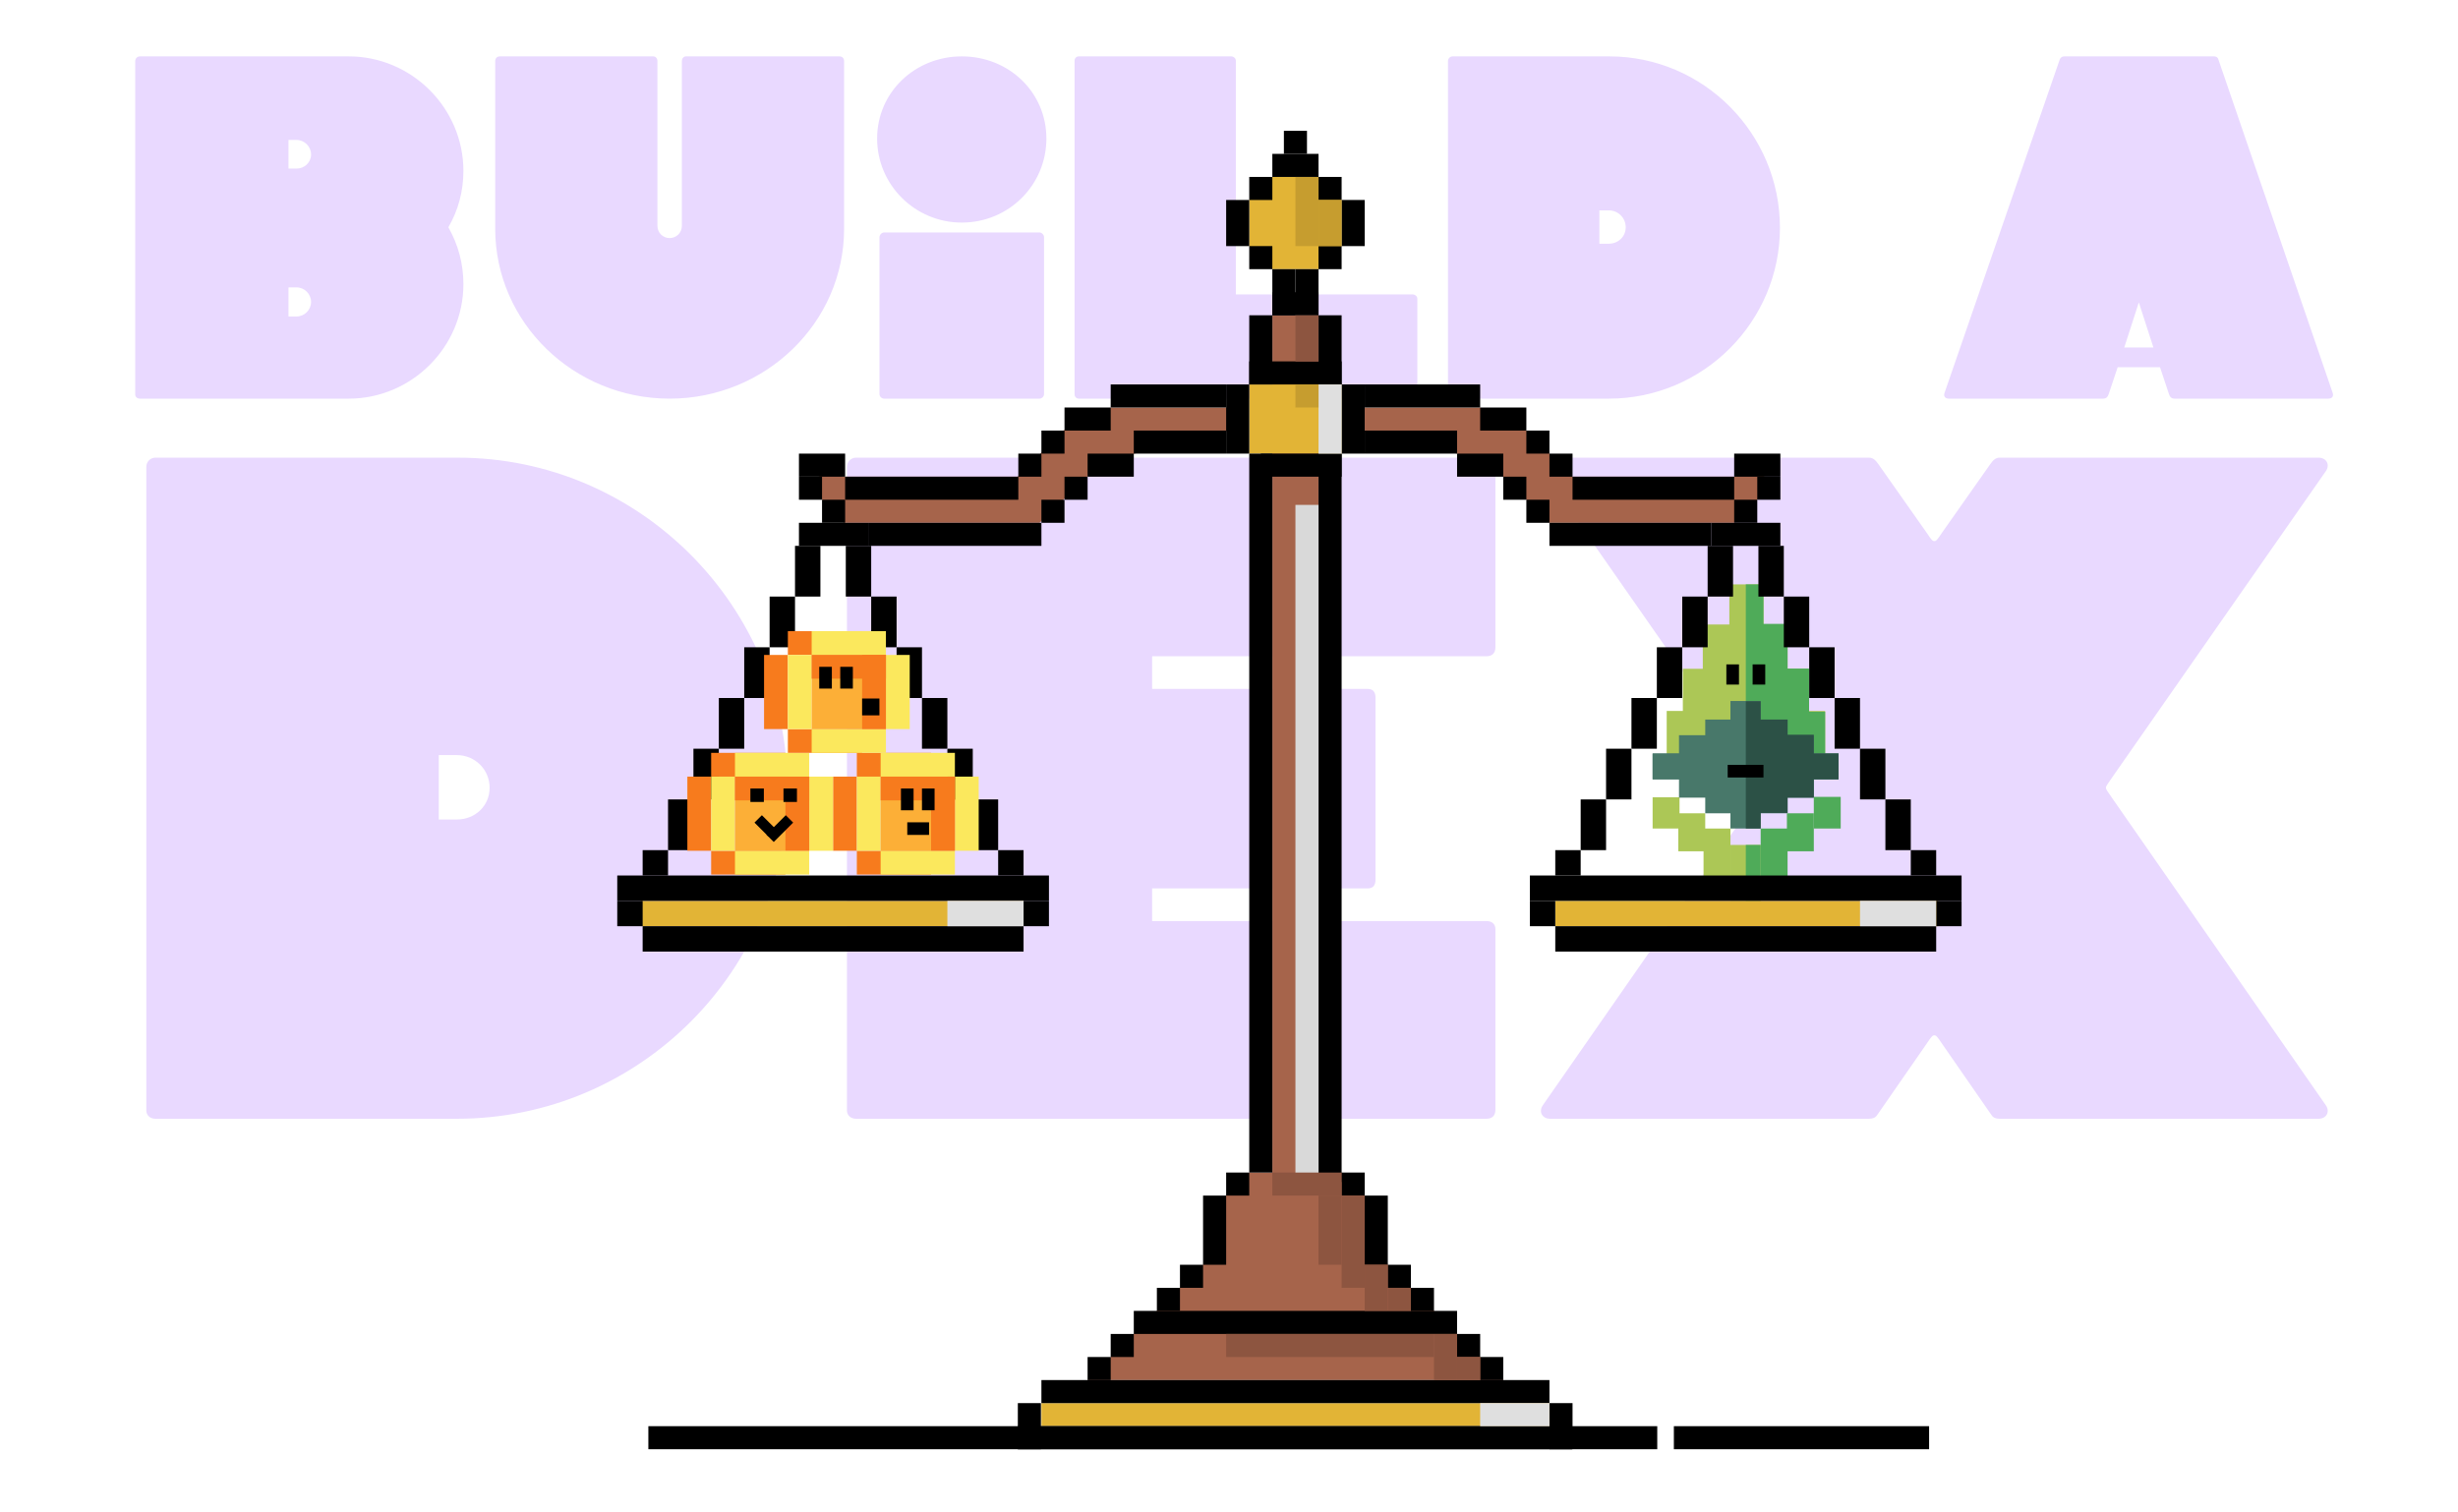 <svg width="317" height="195" viewBox="0 0 317 195" fill="none" xmlns="http://www.w3.org/2000/svg">
<path d="M18.045 7.272C17.681 7.272 17.439 7.574 17.439 7.877V50.873C17.439 51.176 17.681 51.418 18.045 51.418H44.969C53.094 51.418 59.764 44.756 59.764 36.642C59.764 34.038 59.097 31.555 57.824 29.314C59.097 27.134 59.764 24.651 59.764 22.047C59.764 13.933 53.094 7.272 44.969 7.272H18.045ZM37.207 21.745V18.051H38.238C39.269 18.051 40.117 18.898 40.117 19.928C40.117 20.957 39.269 21.745 38.238 21.745H37.207ZM37.207 40.82V37.066H38.238C39.269 37.066 40.117 37.913 40.117 38.943C40.117 39.972 39.269 40.82 38.238 40.82H37.207ZM86.362 30.707C85.513 30.707 84.786 30.041 84.786 29.133V7.877C84.786 7.514 84.543 7.272 84.24 7.272H64.472C64.108 7.272 63.865 7.514 63.865 7.877V29.496C63.865 41.668 74.052 51.418 86.362 51.418C98.672 51.418 108.86 41.668 108.86 29.496V7.877C108.86 7.514 108.617 7.272 108.253 7.272H88.485C88.181 7.272 87.939 7.514 87.939 7.877V29.133C87.939 30.041 87.211 30.707 86.362 30.707ZM124.035 28.709C130.099 28.709 134.95 23.864 134.95 17.869C134.95 11.874 130.099 7.272 124.035 7.272C118.032 7.272 113.12 11.874 113.12 17.869C113.12 23.864 118.032 28.709 124.035 28.709ZM114.03 29.98C113.727 29.98 113.423 30.283 113.423 30.586V50.812C113.423 51.176 113.727 51.418 114.03 51.418H134.041C134.344 51.418 134.647 51.176 134.647 50.812V30.586C134.647 30.283 134.344 29.98 134.041 29.98H114.03ZM138.584 50.873C138.584 51.176 138.827 51.418 139.129 51.418H182.183C182.486 51.418 182.79 51.176 182.79 50.873V38.519C182.79 38.216 182.486 37.974 182.183 37.974H159.383V7.817C159.383 7.514 159.08 7.272 158.777 7.272H139.129C138.827 7.272 138.584 7.514 138.584 7.817V50.873ZM187.348 7.272C186.985 7.272 186.742 7.574 186.742 7.877V50.873C186.742 51.176 186.985 51.418 187.348 51.418H207.481C219.669 51.418 229.553 41.486 229.553 29.375C229.553 17.203 219.669 7.272 207.542 7.272H187.348ZM206.268 31.434V27.134H207.481C208.694 27.134 209.664 28.103 209.664 29.314C209.664 30.526 208.694 31.434 207.481 31.434H206.268ZM286.086 7.635C286.026 7.393 285.783 7.272 285.541 7.272H266.258C265.954 7.272 265.772 7.393 265.651 7.635L250.795 50.63C250.613 51.115 250.855 51.418 251.34 51.418H271.23C271.654 51.418 271.836 51.176 271.958 50.812L273.11 47.36H278.567L279.719 50.812C279.84 51.176 280.023 51.418 280.447 51.418H300.276C300.761 51.418 301.003 51.115 300.822 50.63L286.086 7.635ZM277.718 44.817H273.959L275.838 39.004L277.718 44.817ZM20.043 59.03C19.34 59.03 18.872 59.615 18.872 60.2V143.245C18.872 143.83 19.34 144.298 20.043 144.298H58.928C82.47 144.298 101.561 125.116 101.561 101.722C101.561 78.212 82.47 59.03 59.045 59.03H20.043ZM56.586 105.699V97.394H58.928C61.271 97.394 63.145 99.266 63.145 101.605C63.145 103.945 61.271 105.699 58.928 105.699H56.586ZM110.403 59.03C109.7 59.03 109.231 59.615 109.231 60.2V143.245C109.231 143.83 109.7 144.298 110.403 144.298H191.687C192.39 144.298 192.858 143.947 192.858 143.128V119.852C192.858 119.15 192.39 118.799 191.687 118.799H148.585V114.589H176.344C177.046 114.589 177.398 114.238 177.398 113.419V90.026C177.398 89.207 177.046 88.856 176.344 88.856H148.585V84.645H191.687C192.39 84.645 192.858 84.294 192.858 83.476V60.2C192.858 59.381 192.39 59.03 191.687 59.03H110.403ZM249.464 69.791C249.23 69.791 249.113 69.674 248.41 68.621L242.319 59.966C241.851 59.264 241.499 59.03 241.031 59.03H199.92C198.866 59.03 198.398 59.966 198.983 60.784L226.156 99.734C227.21 101.255 227.327 101.371 227.327 101.605C227.327 101.839 227.21 101.956 226.156 103.477L198.983 142.544C198.398 143.362 198.866 144.298 199.92 144.298H241.031C241.499 144.298 241.851 144.181 242.085 143.83L248.41 134.707C249.113 133.654 249.23 133.537 249.464 133.537C249.698 133.537 249.815 133.654 250.518 134.707L256.843 143.83C257.077 144.181 257.428 144.298 257.897 144.298H299.007C300.062 144.298 300.53 143.362 299.945 142.544L272.772 103.477C271.718 101.956 271.6 101.839 271.6 101.605C271.6 101.371 271.718 101.255 272.772 99.734L299.945 60.784C300.53 59.966 300.062 59.03 299.007 59.03H257.897C257.428 59.03 257.077 59.264 256.608 59.966L250.518 68.621C249.815 69.674 249.698 69.791 249.464 69.791Z" fill="#E9D9FF"/>
<path d="M227.43 75.373H223.027V97.19H227.43V75.373Z" fill="#ACC756"/>
<path d="M230.538 80.548H219.604V96.495H230.538V80.548Z" fill="#ACC756"/>
<path d="M233.111 86.261H217.031V99.554H233.111V86.261Z" fill="#ACC756"/>
<path d="M235.382 91.697H214.949V99.553H235.382V91.697Z" fill="#ACC756"/>
<path d="M230.538 106.863H227.068V113.506H230.538V106.863Z" fill="#4FAB59"/>
<path d="M233.921 104.899H230.451V109.799H233.921V104.899Z" fill="#4FAB59"/>
<path d="M219.918 104.899H216.448V109.799H219.918V104.899Z" fill="#ACC756"/>
<path d="M216.603 102.836H213.133V106.863H216.603V102.836Z" fill="#ACC756"/>
<path d="M237.391 102.781H233.921V106.863H237.391V102.781Z" fill="#4FAB59"/>
<path d="M227.068 108.98H223.17V116.193H227.068V108.98Z" fill="#ACC756"/>
<path d="M223.17 106.863H219.7V113.506H223.17V106.863Z" fill="#ACC756"/>
<path d="M227.43 75.373H225.15V94.826H227.43V75.373Z" fill="#4FAB59"/>
<path d="M230.538 80.468H226.031V99.124H230.538V80.468Z" fill="#4FAB59"/>
<path d="M233.311 86.233H228.803V96.835H233.311V86.233Z" fill="#4FAB59"/>
<path d="M235.382 91.802H230.874V99.124H235.382V91.802Z" fill="#4FAB59"/>
<path d="M237.105 97.19H213.133V100.519H237.105V97.19Z" fill="#48786A"/>
<path d="M233.921 99.554H216.536V102.882H233.921V99.554Z" fill="#48786A"/>
<path d="M230.539 101.57H219.919V104.899H230.539V101.57Z" fill="#48786A"/>
<path d="M227.068 103.964H223.17V106.862H227.068V103.964Z" fill="#48786A"/>
<path d="M237.105 100.519H213.133V97.19H237.105V100.519Z" fill="#48786A"/>
<path d="M233.921 98.156H216.536V94.827H233.921V98.156Z" fill="#48786A"/>
<path d="M230.539 96.139H219.919V92.81H230.539V96.139Z" fill="#48786A"/>
<path d="M227.068 93.744H223.17V90.416H227.068V93.744Z" fill="#48786A"/>
<path d="M227.068 90.447H225.15V106.863H227.068V90.447Z" fill="#2C5146"/>
<path d="M230.538 92.81H226.37V104.849H230.538V92.81Z" fill="#2C5146"/>
<path d="M233.921 94.768H229.947V102.882H233.921V94.768Z" fill="#2C5146"/>
<path d="M237.106 97.19H233.524V100.519H237.106V97.19Z" fill="#2C5146"/>
<path d="M227.068 108.98H225.15V116.193H227.068V108.98Z" fill="#4FAB59"/>
<path d="M222.643 85.694V88.298H224.27V85.694H222.643Z" fill="black"/>
<path d="M226.03 85.694V88.298H227.657V85.694H226.03Z" fill="black"/>
<path d="M227.429 98.654H222.814V100.28H227.429V98.654Z" fill="black"/>
<path d="M132.004 116.193H82.631V119.463H132.004V116.193Z" fill="#E2B436"/>
<path d="M249.952 116.193H200.579V119.463H249.952V116.193Z" fill="#E2B436"/>
<path d="M199.827 180.975H134.308V183.949H199.827V180.975Z" fill="#E2B436"/>
<path d="M155.155 163.13L140.264 178.001H193.871L178.98 163.13L176.002 154.208L173.024 151.234H161.111L158.133 154.208L155.155 163.13Z" fill="#A6644B"/>
<path d="M170.046 40.664H164.09V154.208H170.046V40.664Z" fill="#A6644B"/>
<path d="M173.024 49.586H161.111V58.509H173.024V49.586Z" fill="#E2B436"/>
<path d="M173.024 25.794L170.046 22.82H164.09L161.111 25.794V31.742L164.09 34.716H170.046L173.024 31.742V25.794Z" fill="#E2B436"/>
<path d="M190.892 52.56H176.002V55.535L187.914 58.509L193.871 61.483L199.827 67.431H223.652L226.63 64.457L228.591 62.303L226.63 60.733L223.652 61.483H202.805L196.849 55.535L190.892 52.56Z" fill="#A6644B"/>
<path d="M143.247 52.56H158.542V55.535L146.306 58.509L140.188 61.483L134.071 67.431H108.857L106.029 64.457L104.527 62.303L106.541 60.733L108.857 61.483H131.233L137.13 55.535L143.247 52.56Z" fill="#A6644B"/>
<path d="M213.73 183.949H83.617V186.923H213.73V183.949Z" fill="black"/>
<path d="M248.79 183.949H215.873V186.923H248.79V183.949Z" fill="black"/>
<path d="M202.742 183.949H131.267V186.923H202.742V183.949Z" fill="black"/>
<path d="M199.827 178.001H134.308V180.975H199.827V178.001Z" fill="black"/>
<path d="M187.914 169.079H146.221V172.053H187.914V169.079Z" fill="black"/>
<path d="M202.805 180.975H199.827V186.923H202.805V180.975Z" fill="black"/>
<path d="M134.245 180.975H131.267V186.923H134.245V180.975Z" fill="black"/>
<path d="M143.243 175.027H140.264V178.001H143.243V175.027Z" fill="black"/>
<path d="M146.221 172.053H143.243V175.027H146.221V172.053Z" fill="black"/>
<path d="M190.892 175.027H193.871V178.001H190.892V175.027Z" fill="black"/>
<path d="M187.914 172.053H190.892V175.027H187.914V172.053Z" fill="black"/>
<path d="M152.177 166.105H149.199V169.079H152.177V166.105Z" fill="black"/>
<path d="M155.155 163.13H152.177V166.104H155.155V163.13Z" fill="black"/>
<path d="M161.111 151.234H158.133V154.208H161.111V151.234Z" fill="black"/>
<path d="M173.024 58.509H162.601V61.483H173.024V58.509Z" fill="black"/>
<path d="M173.024 46.612H161.111V49.587H173.024V46.612Z" fill="black"/>
<path d="M173.024 49.587V40.664H170.046V49.587H173.024Z" fill="black"/>
<path d="M176.002 58.509V49.586H173.024V58.509H176.002Z" fill="black"/>
<path d="M161.111 58.509V49.586H158.133V58.509H161.111Z" fill="black"/>
<path d="M164.09 49.587V40.664H161.111V49.587H164.09Z" fill="black"/>
<path d="M164.09 40.664H170.046V37.69H164.09V40.664Z" fill="black"/>
<path d="M167.068 34.716V40.664H170.046V34.716H167.068Z" fill="black"/>
<path d="M170.046 31.742V34.716H173.024V31.742H170.046Z" fill="black"/>
<path d="M170.046 22.82V25.794H173.024V22.82H170.046Z" fill="black"/>
<path d="M165.579 16.872V19.846H168.557V16.872H165.579Z" fill="black"/>
<path d="M173.024 25.794V31.742H176.002V25.794H173.024Z" fill="black"/>
<path d="M170.046 19.846H164.09V22.82H170.046V19.846Z" fill="black"/>
<path d="M161.111 31.742V34.716H164.09V31.742H161.111Z" fill="black"/>
<path d="M176.002 52.56H190.892V49.586H176.002V52.56Z" fill="black"/>
<path d="M176.002 58.509H187.914V55.535H176.002V58.509Z" fill="black"/>
<path d="M193.871 61.483V64.457H196.849V61.483H193.871Z" fill="black"/>
<path d="M196.849 64.457V67.431H199.827V64.457H196.849Z" fill="black"/>
<path d="M199.827 67.431V70.405H220.674V67.431H199.827Z" fill="black"/>
<path d="M187.914 58.509V61.483H193.871V58.509H187.914Z" fill="black"/>
<path d="M196.849 55.535V58.509H199.827V55.535H196.849Z" fill="black"/>
<path d="M199.827 58.509V61.483H202.805V58.509H199.827Z" fill="black"/>
<path d="M226.63 61.483V64.457H229.608V61.483H226.63Z" fill="black"/>
<path d="M220.674 67.431V70.405H229.608V67.431H220.674Z" fill="black"/>
<path d="M197.304 112.922V116.193H252.978V112.922H197.304Z" fill="black"/>
<path d="M223.503 70.405H220.228V76.946H223.503V70.405Z" fill="black"/>
<path d="M226.778 70.405H230.053V76.946H226.778V70.405Z" fill="black"/>
<path d="M220.229 76.946H216.954V83.487H220.229V76.946Z" fill="black"/>
<path d="M230.054 76.946H233.329V83.487H230.054V76.946Z" fill="black"/>
<path d="M216.953 83.487H213.678V90.028H216.953V83.487Z" fill="black"/>
<path d="M233.328 83.487H236.603V90.028H233.328V83.487Z" fill="black"/>
<path d="M213.679 90.028H210.404V96.569H213.679V90.028Z" fill="black"/>
<path d="M236.603 90.028H239.878V96.569H236.603V90.028Z" fill="black"/>
<path d="M210.404 96.569H207.129V103.11H210.404V96.569Z" fill="black"/>
<path d="M207.129 103.111H203.854V109.652H207.129V103.111Z" fill="black"/>
<path d="M203.854 109.652H200.579V112.922H203.854V109.652Z" fill="black"/>
<path d="M243.153 103.111H246.428V109.652H243.153V103.111Z" fill="black"/>
<path d="M246.428 109.652H249.703V112.922H246.428V109.652Z" fill="black"/>
<path d="M239.878 96.569H243.153V103.11H239.878V96.569Z" fill="black"/>
<path d="M200.579 116.193H197.304V119.463H200.579V116.193Z" fill="black"/>
<path d="M252.978 116.193H249.703V119.463H252.978V116.193Z" fill="black"/>
<path d="M249.703 119.463H200.579V122.734H249.703V119.463Z" fill="black"/>
<path d="M79.605 112.922V116.193H135.28V112.922H79.605Z" fill="black"/>
<path d="M105.805 70.405H102.53V76.946H105.805V70.405Z" fill="black"/>
<path d="M109.08 70.405H112.355V76.946H109.08V70.405Z" fill="black"/>
<path d="M102.53 76.946H99.255V83.487H102.53V76.946Z" fill="black"/>
<path d="M112.355 76.946H115.63V83.487H112.355V76.946Z" fill="black"/>
<path d="M99.255 83.487H95.98V90.028H99.255V83.487Z" fill="black"/>
<path d="M115.63 83.487H118.905V90.028H115.63V83.487Z" fill="black"/>
<path d="M95.98 90.028H92.705V96.569H95.98V90.028Z" fill="black"/>
<path d="M118.904 90.028H122.179V96.569H118.904V90.028Z" fill="black"/>
<path d="M92.705 96.569H89.43V103.11H92.705V96.569Z" fill="black"/>
<path d="M89.43 103.111H86.155V109.652H89.43V103.111Z" fill="black"/>
<path d="M86.155 109.652H82.88V112.922H86.155V109.652Z" fill="black"/>
<path d="M125.455 103.111H128.73V109.652H125.455V103.111Z" fill="black"/>
<path d="M128.729 109.652H132.004V112.922H128.729V109.652Z" fill="black"/>
<path d="M122.18 96.569H125.455V103.11H122.18V96.569Z" fill="black"/>
<path d="M82.88 116.193H79.605V119.463H82.88V116.193Z" fill="black"/>
<path d="M135.279 116.193H132.004V119.463H135.279V116.193Z" fill="black"/>
<path d="M132.004 119.463H82.88V122.734H132.004V119.463Z" fill="black"/>
<path d="M103.038 67.431V70.405H111.973V67.431H103.038Z" fill="black"/>
<path d="M223.652 58.509V61.483H229.608V58.509H223.652Z" fill="black"/>
<path d="M223.652 64.457V67.431H226.63V64.457H223.652Z" fill="black"/>
<path d="M202.805 61.483V64.457H223.652V61.483H202.805Z" fill="black"/>
<path d="M190.892 52.561V55.535H196.849V52.561H190.892Z" fill="black"/>
<path d="M158.133 52.56L143.243 52.56L143.243 49.586L158.133 49.586L158.133 52.56Z" fill="black"/>
<path d="M158.133 58.509L146.221 58.509L146.221 55.535L158.133 55.535L158.133 58.509Z" fill="black"/>
<path d="M140.264 61.483L140.264 64.457L137.286 64.457L137.286 61.483L140.264 61.483Z" fill="black"/>
<path d="M137.286 64.457L137.286 67.431L134.308 67.431L134.308 64.457L137.286 64.457Z" fill="black"/>
<path d="M134.308 67.431L134.308 70.405L111.972 70.405L111.972 67.431L134.308 67.431Z" fill="black"/>
<path d="M146.221 58.509L146.221 61.483L140.265 61.483L140.265 58.509L146.221 58.509Z" fill="black"/>
<path d="M137.286 55.535L137.286 58.509L134.308 58.509L134.308 55.535L137.286 55.535Z" fill="black"/>
<path d="M134.308 58.509L134.308 61.483L131.33 61.483L131.33 58.509L134.308 58.509Z" fill="black"/>
<path d="M106.016 61.483L106.016 64.457L103.038 64.457L103.038 61.483L106.016 61.483Z" fill="black"/>
<path d="M108.994 58.509L108.994 61.483L103.038 61.483L103.038 58.509L108.994 58.509Z" fill="black"/>
<path d="M108.994 64.457L108.994 67.431L106.016 67.431L106.016 64.457L108.994 64.457Z" fill="black"/>
<path d="M131.33 61.483L131.33 64.457L108.994 64.457L108.994 61.483L131.33 61.483Z" fill="black"/>
<path d="M143.243 52.56L143.243 55.535L137.286 55.535L137.286 52.56L143.243 52.56Z" fill="black"/>
<path d="M158.133 25.794V31.742H161.111V25.794H158.133Z" fill="black"/>
<path d="M161.111 22.82V25.794H164.09V22.82H161.111Z" fill="black"/>
<path d="M164.09 34.716V40.664H167.068V34.716H164.09Z" fill="black"/>
<path d="M158.133 154.208H155.155V163.13H158.133V154.208Z" fill="black"/>
<path d="M164.09 58.509H161.111V151.234H164.09V58.509Z" fill="black"/>
<path d="M173.024 151.234H176.002V154.208H173.024V151.234Z" fill="black"/>
<path d="M176.002 154.208H178.98V163.13H176.002V154.208Z" fill="black"/>
<path d="M170.046 58.544H173.024V152.461H170.046V58.544Z" fill="black"/>
<path d="M181.958 166.105H184.936V169.079H181.958V166.105Z" fill="black"/>
<path d="M178.98 163.13H181.958V166.104H178.98V163.13Z" fill="black"/>
<g style="mix-blend-mode:multiply">
<path d="M170.046 65.12H167.068V152.461H170.046V65.12Z" fill="#D9D9D9"/>
</g>
<path d="M173.024 151.234H164.09V154.208H173.024V151.234Z" fill="#8D5540"/>
<path d="M184.936 172.053H158.133V175.027H184.936V172.053Z" fill="#8D5540"/>
<path d="M176.002 166.104V154.208H173.024V166.104H176.002Z" fill="#8D5540"/>
<path d="M173.024 154.208H170.046V163.13H173.024V154.208Z" fill="#8D5540"/>
<path d="M178.98 163.13H176.002V169.079H178.98V163.13Z" fill="#8D5540"/>
<path d="M181.958 166.105H178.98V169.079H181.958V166.105Z" fill="#8D5540"/>
<path d="M187.914 172.053H184.936V178.001H187.914V172.053Z" fill="#8D5540"/>
<g style="mix-blend-mode:multiply">
<path d="M199.827 183.949V180.975H190.892V183.949H199.827Z" fill="#DFDFDF"/>
</g>
<g style="mix-blend-mode:multiply">
<path d="M249.703 119.463V116.193H239.878V119.463H249.703Z" fill="#DFDFDF"/>
</g>
<g style="mix-blend-mode:multiply">
<path d="M132.004 119.463V116.193H122.18V119.463H132.004Z" fill="#DFDFDF"/>
</g>
<g style="mix-blend-mode:multiply">
<path d="M170.046 58.509H173.024V49.587H170.046V58.509Z" fill="#DFDFDF"/>
</g>
<path d="M190.892 175.027H187.914V178.001H190.892V175.027Z" fill="#8D5540"/>
<path d="M170.046 49.586H167.068V52.56H170.046V49.586Z" fill="#C69D2F"/>
<path d="M170.046 40.664H167.068V46.612H170.046V40.664Z" fill="#8D5540"/>
<path d="M170.046 22.82H167.068V31.742H170.046V22.82Z" fill="#C69D2F"/>
<path d="M173.024 25.794H170.046V31.742H173.024V25.794Z" fill="#C69D2F"/>
<path d="M110.503 97.103V100.169H120.079V97.103H110.503Z" fill="#F77B1D"/>
<path d="M110.503 109.733V112.799H120.079V109.733H110.503Z" fill="#F77B1D"/>
<path d="M110.503 100.169H107.433V109.733H110.503V100.169Z" fill="#F77B1D"/>
<path d="M113.573 100.169H110.503V109.733H113.573V100.169Z" fill="#FBE85D"/>
<path d="M123.15 109.733H126.22V100.169H123.15V109.733Z" fill="#FBE85D"/>
<path d="M123.15 112.799V109.733H113.573V112.799H123.15Z" fill="#FBE85D"/>
<path d="M113.574 97.103V100.169H123.15V97.103H113.574Z" fill="#FBE85D"/>
<path d="M123.15 100.169H113.574V109.733H123.15V100.169Z" fill="#FCAF37"/>
<path d="M120.08 109.733H123.15V100.169H120.08V109.733Z" fill="#F77B1D"/>
<path d="M113.574 100.169V103.235H123.15V100.169H113.574Z" fill="#F77B1D"/>
<path d="M116.193 101.702V104.51H117.82V101.702H116.193Z" fill="black"/>
<path d="M118.903 101.702V104.51H120.53V101.702H118.903Z" fill="black"/>
<path d="M119.818 106.062H117.007V107.687H119.818V106.062Z" fill="black"/>
<path d="M91.716 97.103V100.169H101.293V97.103H91.716Z" fill="#F77B1D"/>
<path d="M91.716 109.733V112.799H101.293V109.733H91.716Z" fill="#F77B1D"/>
<path d="M91.716 100.169H88.646V109.733H91.716V100.169Z" fill="#F77B1D"/>
<path d="M94.786 100.169H91.716V109.733H94.786V100.169Z" fill="#FBE85D"/>
<path d="M104.363 109.733H107.433V100.169H104.363V109.733Z" fill="#FBE85D"/>
<path d="M104.363 112.799V109.733H94.786V112.799H104.363Z" fill="#FBE85D"/>
<path d="M94.786 97.103V100.169H104.363V97.103H94.786Z" fill="#FBE85D"/>
<path d="M104.363 100.169H94.786V109.733H104.363V100.169Z" fill="#FCAF37"/>
<path d="M101.292 109.733H104.363V100.169H101.292V109.733Z" fill="#F77B1D"/>
<path d="M94.786 100.169V103.235H104.363V100.169H94.786Z" fill="#F77B1D"/>
<path d="M101.337 105.148L98.835 107.646L99.789 108.599L102.291 106.1L101.337 105.148Z" fill="black"/>
<path d="M100.052 106.94L98.257 105.147L97.303 106.1L99.098 107.893L100.052 106.94Z" fill="black"/>
<path d="M98.512 101.702H96.775V103.436H98.512V101.702Z" fill="black"/>
<path d="M102.78 101.702H101.043V103.436H102.78V101.702Z" fill="black"/>
<path d="M101.608 81.408V84.474H111.184V81.408H101.608Z" fill="#F77B1D"/>
<path d="M101.608 94.037V97.103H111.184V94.037H101.608Z" fill="#F77B1D"/>
<path d="M101.608 84.474H98.538V94.037H101.608V84.474Z" fill="#F77B1D"/>
<path d="M104.678 84.474H101.608V94.037H104.678V84.474Z" fill="#FBE85D"/>
<path d="M114.255 94.037H117.325V84.474H114.255V94.037Z" fill="#FBE85D"/>
<path d="M114.255 97.103V94.037H104.678V97.103H114.255Z" fill="#FBE85D"/>
<path d="M104.678 81.408V84.474H114.255V81.408H104.678Z" fill="#FBE85D"/>
<path d="M114.255 84.474H104.679V94.037H114.255V84.474Z" fill="#FCAF37"/>
<path d="M111.185 94.037H114.255V84.474H111.185V94.037Z" fill="#F77B1D"/>
<path d="M104.679 84.474V87.539H114.255V84.474H104.679Z" fill="#F77B1D"/>
<path d="M105.654 86.007V88.814H107.282V86.007H105.654Z" fill="black"/>
<path d="M108.364 86.007V88.814H109.991V86.007H108.364Z" fill="black"/>
<path d="M111.185 90.094V92.267H113.416V90.094H111.185Z" fill="black"/>
</svg>
